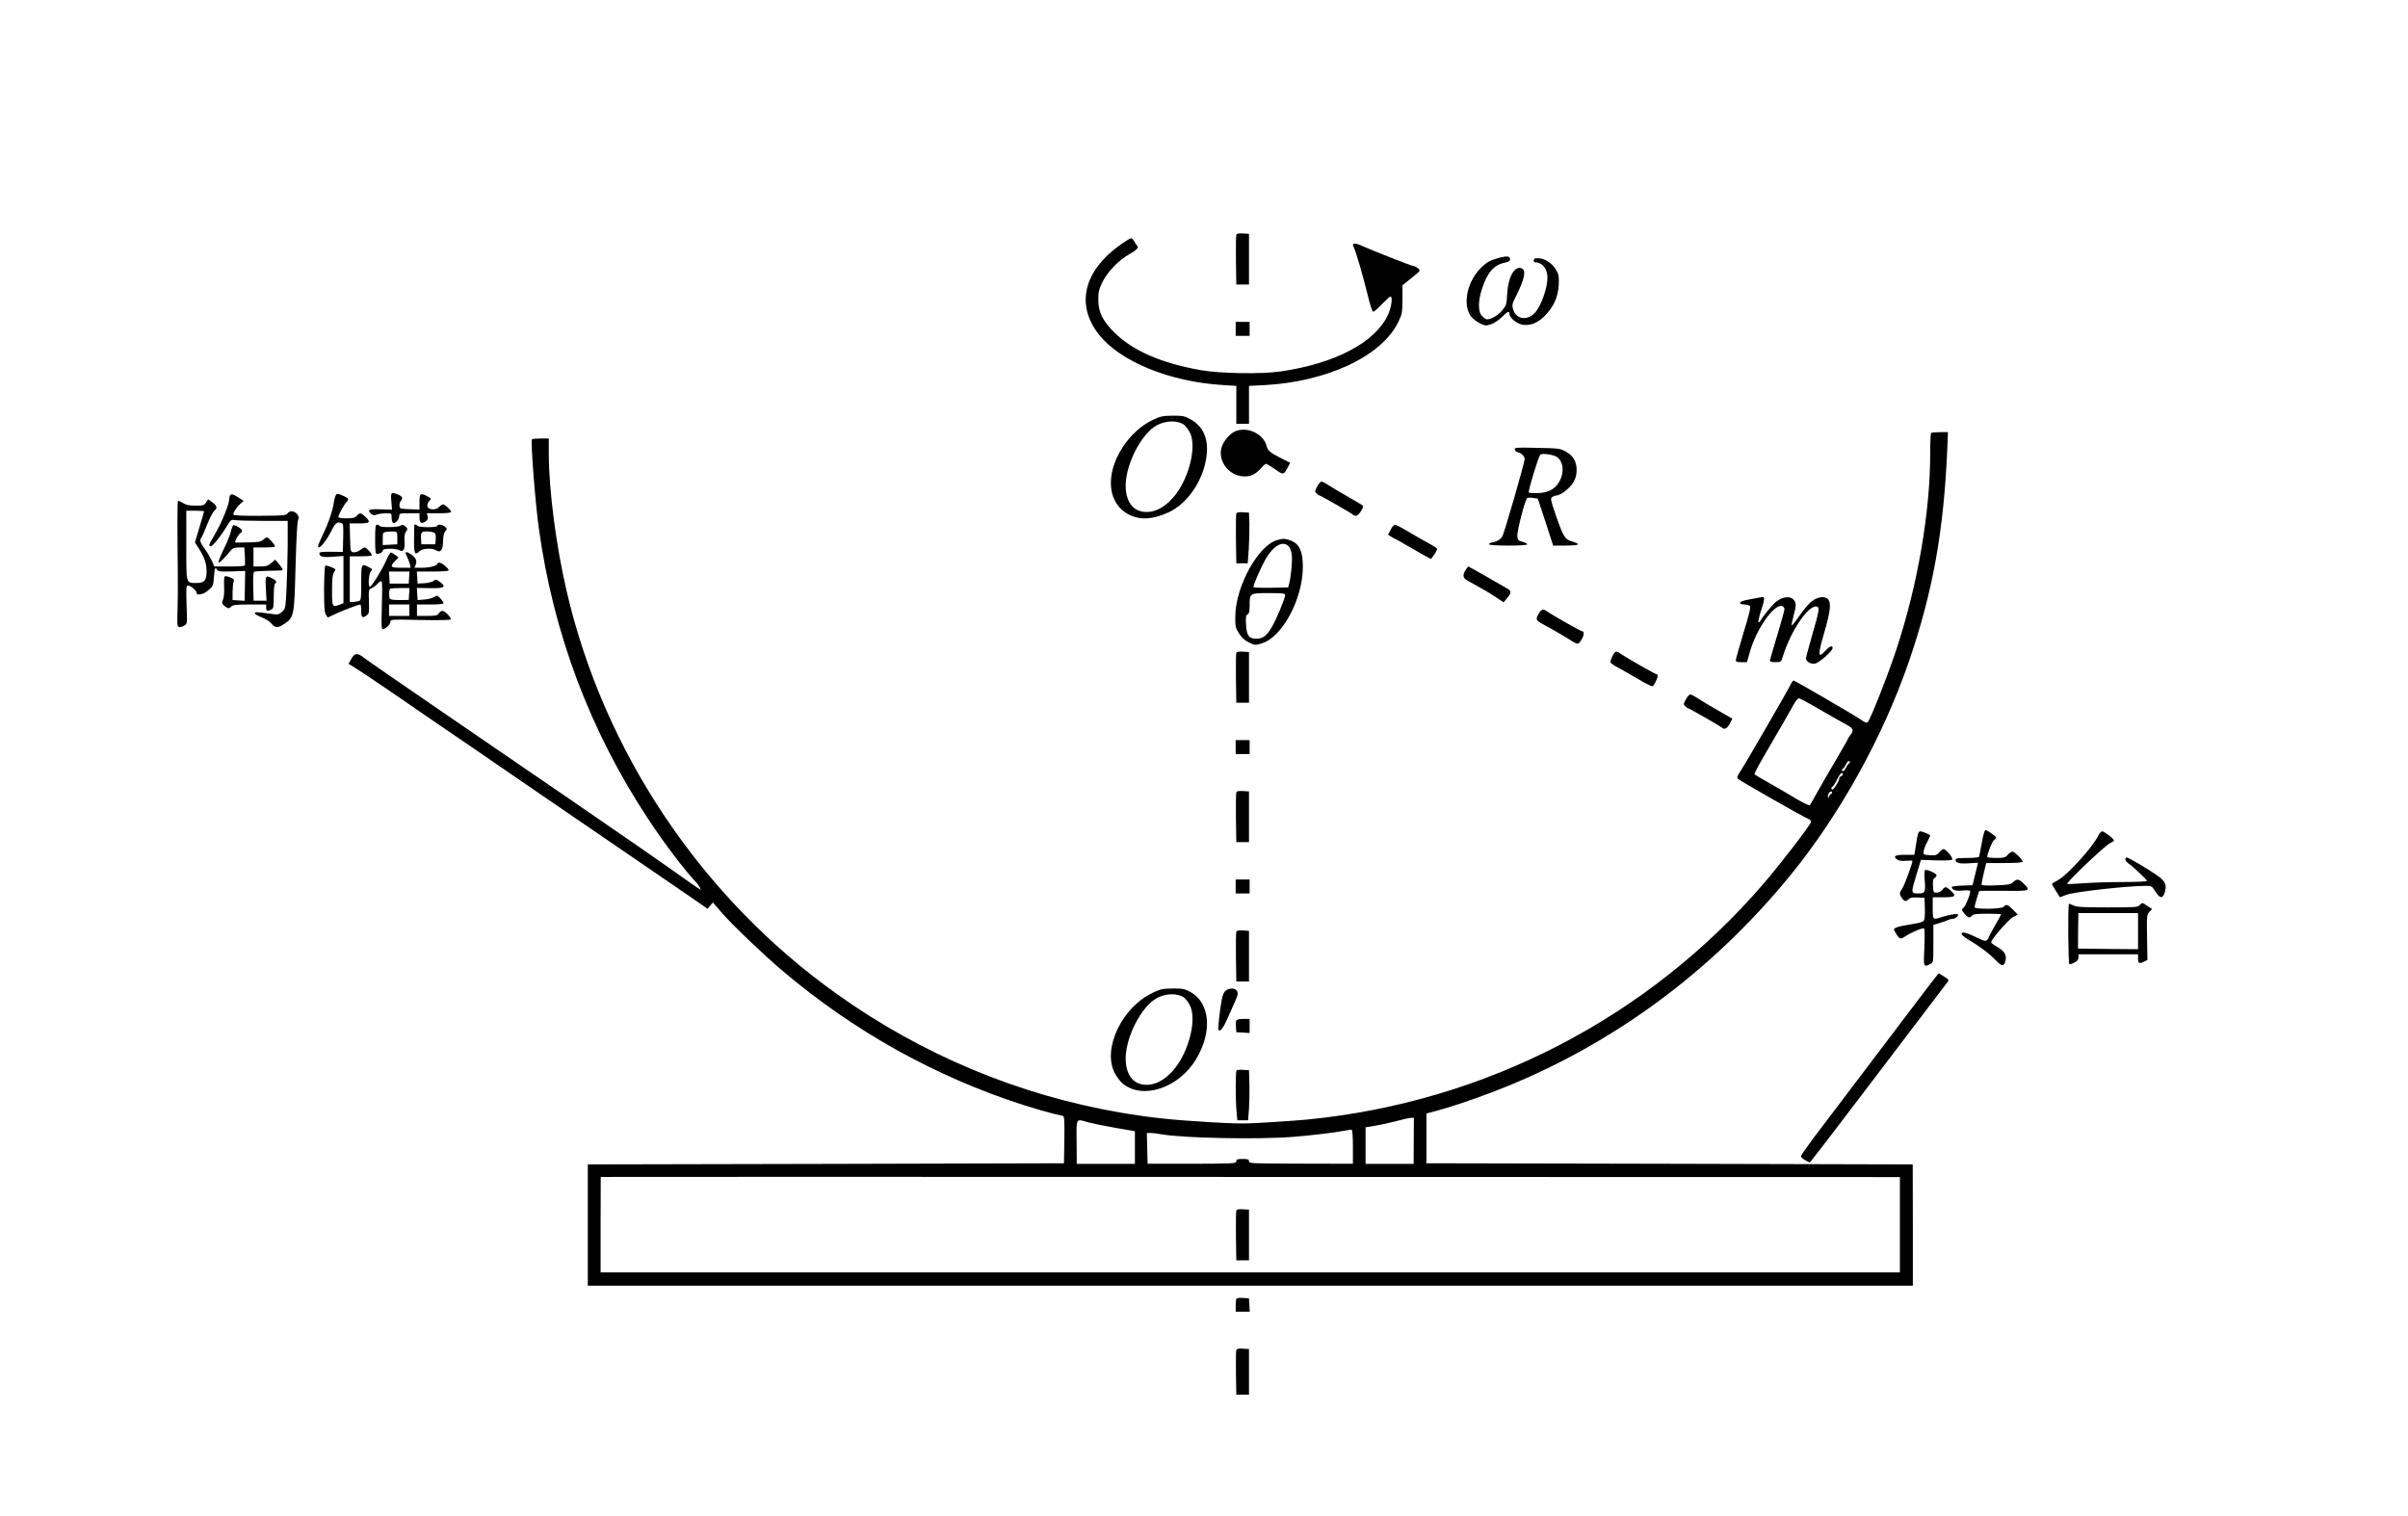 <?xml version="1.0" standalone="no"?>
<!DOCTYPE svg PUBLIC "-//W3C//DTD SVG 20010904//EN"
 "http://www.w3.org/TR/2001/REC-SVG-20010904/DTD/svg10.dtd">
<svg version="1.0" xmlns="http://www.w3.org/2000/svg"
 width="1900pt" height="1196pt" viewBox="0 0 1900 1196"
 preserveAspectRatio="xMidYMid meet">
<g transform="translate(0,1196) scale(0.1,-0.1)"
fill="#000000" stroke="none">
<path d="M9755 10108 c-3 -8 -4 -99 -3 -203 l3 -190 50 0 50 0 0 200 0 200
-48 3 c-32 2 -49 -1 -52 -10z"/>
<path d="M8849 10035 c-298 -208 -365 -478 -178 -715 168 -213 559 -373 976
-398 l108 -7 0 -150 0 -149 50 0 50 0 0 149 0 150 120 6 c494 26 925 227 1057
496 31 64 33 73 34 180 l0 112 72 58 c72 58 72 58 51 76 -12 9 -27 17 -34 17
-14 0 -335 126 -408 160 -53 25 -84 22 -67 -7 16 -29 74 -227 110 -375 19 -80
38 -138 45 -138 7 0 38 27 69 60 32 33 62 60 67 60 20 0 8 -87 -21 -148 -102
-215 -415 -380 -845 -443 -150 -22 -474 -17 -629 10 -312 55 -536 152 -682
296 -94 93 -128 163 -128 260 0 61 5 82 33 140 39 79 128 172 207 216 59 33
83 57 68 67 -5 4 -15 19 -23 35 -8 15 -19 27 -26 27 -6 0 -40 -20 -76 -45z"/>
<path d="M11830 9926 c-75 -20 -99 -34 -148 -83 -105 -106 -142 -280 -79 -375
12 -18 44 -44 70 -57 45 -22 51 -23 90 -10 23 7 62 32 86 56 48 47 61 52 61
25 0 -10 12 -30 28 -44 70 -65 165 -55 248 27 72 72 108 150 113 247 3 65 0
83 -20 117 -28 50 -84 89 -135 93 -30 2 -39 -1 -42 -14 -2 -11 3 -18 12 -18
55 0 96 -51 96 -121 0 -78 -47 -214 -92 -269 -61 -74 -154 -64 -179 19 -10 35
-8 43 29 117 62 124 75 193 38 207 -56 22 -106 -68 -114 -202 -4 -84 -7 -91
-40 -131 -33 -39 -86 -70 -119 -70 -8 0 -25 11 -38 25 -34 33 -34 119 0 221
43 128 93 184 181 202 29 6 39 13 39 27 0 24 -24 27 -85 11z"/>
<path d="M9750 9365 l0 -55 55 0 55 0 0 55 0 55 -55 0 -55 0 0 -55z"/>
<path d="M9095 8646 c-88 -41 -175 -120 -236 -214 -144 -220 -120 -453 56
-536 86 -41 182 -35 305 21 143 65 265 237 296 418 27 150 -16 259 -125 318
-43 24 -60 27 -137 27 -79 -1 -97 -4 -159 -34z m247 -37 c14 -11 36 -40 48
-65 43 -88 12 -274 -71 -421 -72 -127 -174 -203 -271 -203 -97 0 -155 64 -165
179 -15 170 116 438 248 507 71 37 160 38 211 3z"/>
<path d="M9745 8556 c-41 -18 -92 -77 -106 -125 -31 -103 51 -218 161 -229 63
-6 100 10 145 59 19 22 39 39 44 39 5 0 37 -19 71 -42 68 -48 68 -48 106 24
l14 26 -73 37 c-87 45 -103 59 -112 93 -24 99 -154 160 -250 118z"/>
<path d="M15237 8543 c-4 -3 -7 -76 -7 -162 0 -462 -97 -1024 -262 -1531 -64
-197 -205 -556 -230 -587 -8 -10 -20 -6 -53 17 -58 40 -523 310 -533 310 -5 0
-14 -12 -21 -27 -19 -42 -360 -631 -398 -688 -26 -39 -30 -52 -20 -61 18 -16
519 -302 552 -314 19 -7 26 -16 23 -28 -8 -29 -238 -328 -373 -485 -912 -1059
-2198 -1724 -3600 -1861 -33 -4 -162 -13 -286 -21 -201 -13 -256 -13 -480 0
-304 18 -475 36 -709 76 -803 138 -1564 456 -2235 934 -1069 761 -1839 1909
-2134 3180 -84 362 -141 801 -141 1088 l0 117 -64 0 c-36 0 -67 -3 -69 -7 -11
-17 27 -507 54 -698 114 -831 404 -1602 865 -2300 123 -187 287 -404 382 -503
6 -8 17 -23 24 -35 11 -21 11 -21 -18 -3 -16 10 -96 67 -179 126 -137 97 -332
232 -812 562 -95 65 -251 171 -345 236 -95 66 -418 287 -718 492 -300 205
-561 386 -581 402 -50 38 -71 36 -97 -11 l-22 -39 43 -26 c24 -14 147 -96 273
-182 126 -86 312 -214 414 -284 102 -69 352 -240 555 -380 204 -140 442 -303
530 -363 88 -61 302 -207 475 -325 173 -118 366 -251 429 -294 l114 -79 21 25
21 25 70 -81 c82 -95 326 -328 475 -455 566 -480 1209 -838 1901 -1061 85 -27
188 -57 229 -67 41 -10 81 -19 88 -21 10 -3 12 -45 10 -188 l-3 -185 -1879 -5
-1878 -4 0 -479 0 -478 5227 0 5228 0 0 478 -1 479 -1918 5 -1919 4 0 196 0
197 84 22 c124 34 287 89 456 154 907 350 1706 935 2337 1710 391 481 729
1094 933 1689 186 544 272 1021 300 1674 l5 127 -63 0 c-35 0 -67 -3 -70 -7z
m-876 -2183 c85 -49 178 -102 206 -117 57 -30 63 -45 33 -83 -11 -14 -20 -28
-20 -31 0 -4 -20 -40 -44 -80 -99 -169 -185 -318 -216 -374 -18 -33 -36 -64
-40 -69 -5 -4 -53 19 -107 51 -54 33 -149 88 -211 123 -62 34 -115 67 -118 71
-3 5 33 73 79 151 46 79 112 193 147 253 34 61 73 129 87 153 13 23 30 42 37
42 7 0 82 -40 167 -90z m228 -424 c-8 -6 -20 -24 -27 -39 -7 -17 -17 -25 -24
-21 -8 5 -7 10 3 18 8 6 20 24 27 39 7 17 17 25 24 21 8 -5 7 -10 -3 -18z
m-49 -86 c0 -6 -7 -13 -15 -16 -9 -4 -14 -11 -13 -18 2 -14 -41 -86 -53 -86
-13 0 -11 18 4 27 6 4 22 29 34 56 21 43 43 62 43 37z m-93 -155 c-10 -7 -17
-18 -18 -26 0 -9 -2 -10 -5 -2 -8 17 15 55 28 47 7 -5 6 -11 -5 -19z m-3292
-2737 l-1 -182 -190 0 -189 0 0 144 0 145 75 12 c41 7 116 23 165 36 50 14
101 25 116 26 l25 1 -1 -182z m-2569 146 c30 -8 125 -28 212 -43 l157 -27 0
-129 0 -129 -230 0 -229 0 -1 172 c-2 196 -8 185 91 156z m2089 -194 l0 -133
-410 1 c-390 1 -410 1 -410 19 0 15 -8 18 -50 18 -42 0 -50 -3 -50 -18 0 -18
-18 -19 -350 -20 l-350 0 -3 121 -3 122 29 0 c16 0 53 -4 83 -10 180 -31 773
-43 1049 -20 141 11 337 35 405 49 22 5 45 8 50 6 6 -1 10 -54 10 -135z m4316
-614 l0 -376 -5126 0 -5126 0 0 375 c1 206 1 376 1 378 0 1 2306 1 5125 0
l5126 -1 0 -376z"/>
<path d="M9755 2408 c-3 -8 -4 -99 -3 -203 l3 -190 50 0 50 0 0 200 0 200 -48
3 c-32 2 -49 -1 -52 -10z"/>
<path d="M11952 8413 c2 -10 12 -19 23 -21 29 -6 55 -32 55 -55 0 -27 -158
-574 -175 -608 -13 -25 -46 -44 -88 -51 -10 -2 -18 -7 -18 -13 1 -13 301 -14
302 0 0 5 -17 14 -38 20 -34 9 -38 14 -41 45 -3 39 62 290 78 300 6 4 27 4 47
1 l37 -6 61 -185 60 -185 98 0 c54 0 97 4 98 10 0 5 -20 15 -45 22 -59 17 -69
34 -128 202 -43 124 -46 137 -31 149 9 6 24 12 33 12 32 0 108 59 134 103 19
33 26 58 26 99 0 68 -27 113 -89 147 -40 22 -56 24 -223 27 -166 4 -179 3
-176 -13z m331 -58 c47 -30 60 -103 32 -172 -32 -76 -92 -113 -186 -114 -33
-1 -63 1 -66 5 -8 8 77 289 91 299 17 12 102 0 129 -18z"/>
<path d="M10393 8121 c-20 -37 -20 -40 -4 -55 10 -9 20 -16 23 -16 8 0 251
-139 263 -151 5 -5 16 -9 25 -9 19 0 65 69 53 80 -4 5 -57 36 -118 71 -60 34
-129 75 -152 90 -23 16 -48 29 -55 29 -8 0 -24 -18 -35 -39z"/>
<path d="M2652 8057 c-5 -7 -13 -32 -17 -57 -10 -70 -43 -167 -86 -255 -21
-45 -39 -86 -39 -93 0 -40 61 31 108 125 27 55 43 67 74 57 17 -5 18 -15 16
-117 l-3 -112 -92 1 c-66 1 -93 -2 -93 -10 0 -29 24 -36 107 -29 l83 6 0 -187
0 -186 -26 -10 c-63 -24 -64 -22 -64 110 0 93 4 126 16 145 15 24 15 24 -22
40 -21 8 -42 14 -47 12 -5 -1 -9 -81 -10 -184 0 -144 3 -187 15 -204 l14 -22
55 26 c53 26 187 77 201 77 5 0 8 -22 8 -50 0 -54 10 -61 44 -35 18 13 20 26
17 110 -3 91 -2 95 21 104 13 5 34 20 47 35 13 14 28 23 32 20 5 -3 6 -83 2
-178 -3 -96 -3 -181 0 -191 6 -15 10 -15 37 5 17 12 30 30 30 42 0 21 2 21
235 16 143 -3 238 -1 241 4 8 13 -46 68 -65 68 -9 0 -22 -9 -29 -20 -10 -17
-23 -20 -92 -20 l-80 0 0 45 0 45 105 0 c66 0 105 4 105 10 0 6 -11 23 -25 38
-24 26 -26 26 -52 10 -16 -9 -50 -18 -78 -19 l-50 -4 -3 48 -3 48 103 -2 c116
-2 133 9 78 50 -28 20 -33 21 -48 8 -9 -8 -42 -17 -72 -19 l-55 -3 -3 48 -3
47 125 0 c81 0 126 4 126 10 0 16 -53 59 -72 60 -10 0 -18 -4 -18 -9 0 -16
-61 -31 -121 -31 l-59 0 11 26 c12 33 -4 61 -50 87 -34 20 -39 12 -17 -31 7
-15 16 -39 20 -54 l6 -28 -75 0 c-84 0 -91 7 -48 53 l28 28 -25 19 c-14 11
-30 20 -36 20 -6 0 -24 -30 -39 -67 -30 -69 -113 -203 -127 -203 -15 0 -9 103
8 121 15 16 14 19 -15 33 -60 32 -61 30 -61 -123 0 -135 -1 -139 -22 -145 -13
-3 -33 -6 -45 -6 l-23 0 0 180 0 180 83 0 c46 0 87 3 90 7 8 7 -41 63 -55 63
-5 0 -22 -9 -37 -21 -16 -11 -39 -19 -52 -17 -23 3 -24 5 -27 116 l-3 112 76
0 c85 0 93 9 47 53 -34 32 -43 33 -67 7 -14 -16 -31 -20 -82 -20 -37 0 -63 4
-63 10 0 17 41 93 63 117 23 26 21 30 -32 54 -30 13 -42 15 -49 6z m576 -654
l-3 -48 -75 0 -75 0 -3 48 -3 47 81 0 81 0 -3 -47z m0 -130 l-3 -47 -72 -1
c-52 0 -74 4 -78 13 -7 19 -6 67 2 75 3 4 40 7 80 7 l74 0 -3 -47z m2 -128 l0
-45 -80 0 -80 0 0 45 0 45 80 0 80 0 0 -45z"/>
<path d="M3088 8004 l5 -66 -88 3 c-93 4 -111 -4 -77 -35 15 -13 25 -14 46 -6
15 5 47 10 72 10 44 0 44 0 44 -34 0 -19 5 -38 11 -41 16 -10 49 25 49 52 0
22 3 23 80 23 l80 0 0 -34 c0 -43 14 -52 46 -32 19 13 23 22 18 41 l-6 25 96
0 c54 0 96 4 96 10 0 14 -49 60 -64 60 -7 0 -21 -9 -31 -20 -26 -29 -89 -24
-93 6 -2 12 4 28 12 37 22 21 20 24 -14 42 -53 27 -60 22 -60 -45 l0 -61 -77
3 c-73 3 -78 4 -81 26 -2 13 3 31 12 41 18 20 10 36 -27 50 -52 20 -55 17 -49
-55z"/>
<path d="M1817 8053 c-4 -3 -7 -14 -7 -23 0 -48 -61 -197 -122 -299 -41 -69
-45 -81 -24 -81 15 0 77 77 126 158 30 50 35 53 63 48 16 -3 117 -6 223 -6
l194 0 0 -187 c-1 -104 -5 -260 -9 -347 -8 -158 -9 -160 -36 -184 -23 -20 -35
-23 -69 -18 -135 19 -149 19 -144 5 2 -7 27 -21 54 -31 27 -10 61 -31 75 -48
31 -37 52 -37 104 -2 75 52 77 62 87 451 6 218 13 354 20 368 22 44 -51 93
-81 54 -15 -19 -26 -20 -221 -21 -131 -1 -206 2 -208 9 -5 14 26 61 56 87 l25
22 -41 26 c-43 27 -54 30 -65 19z"/>
<path d="M1626 7995 c-15 -22 -23 -25 -83 -25 -49 0 -74 5 -100 21 -19 12 -36
19 -39 16 -5 -5 -5 -249 -1 -582 1 -77 0 -201 -2 -275 -4 -121 -3 -135 13
-138 9 -2 28 3 40 12 24 15 24 16 18 165 -4 130 -3 151 10 151 21 0 68 -38 68
-56 0 -27 55 -16 95 19 35 30 38 38 42 93 6 79 11 95 25 70 9 -16 21 -18 117
-15 l106 4 -1 -27 c0 -16 -1 -69 -2 -119 l-2 -90 -47 3 -48 3 0 65 c1 36 4 73
9 82 6 14 1 20 -26 31 -18 8 -38 12 -43 10 -6 -2 -9 -33 -7 -78 3 -46 -1 -87
-8 -105 -11 -27 -10 -32 10 -50 28 -24 37 -25 56 -5 12 12 43 15 145 15 l129
0 0 -25 c0 -27 10 -31 41 -15 17 9 19 22 19 105 0 52 4 97 10 100 17 11 11 24
-20 40 -55 29 -58 25 -52 -80 l5 -95 -51 0 -51 0 -3 111 c-2 65 1 113 7 117 5
3 55 7 110 8 55 1 103 2 108 3 13 2 7 15 -22 50 l-29 35 -32 -27 c-26 -22 -41
-27 -86 -27 l-54 0 0 75 0 75 85 0 c47 0 85 4 85 8 0 13 -52 72 -63 72 -6 0
-20 -9 -31 -19 -17 -16 -38 -20 -116 -21 -52 -1 -98 -2 -103 -1 -10 1 23 64
39 74 8 4 14 13 14 20 0 14 -58 49 -70 42 -4 -2 -13 -26 -19 -52 -7 -27 -32
-90 -58 -141 -25 -51 -42 -96 -38 -100 6 -6 51 38 97 96 14 17 29 22 62 22
l44 0 4 -67 c2 -38 2 -71 0 -75 -2 -5 -57 -8 -122 -8 l-119 0 -20 46 c-12 25
-37 68 -56 94 -36 48 -42 68 -26 86 4 5 25 52 45 104 21 52 47 102 58 111 26
20 20 39 -20 68 l-30 21 -16 -25z m-16 -70 c0 -3 -16 -59 -36 -125 l-36 -120
30 -47 c46 -72 62 -120 62 -181 0 -71 -17 -92 -77 -92 -87 0 -83 -16 -83 295
l0 275 70 0 c39 0 70 -2 70 -5z"/>
<path d="M9755 7908 c-3 -8 -4 -99 -3 -203 l3 -190 45 0 45 0 8 110 c4 61 6
151 5 200 l-3 90 -48 3 c-32 2 -49 -1 -52 -10z"/>
<path d="M2960 7705 c0 -93 3 -115 14 -115 25 0 46 12 46 26 0 18 102 19 131
2 31 -19 47 9 41 72 -3 35 0 57 11 74 15 22 15 25 -4 42 -17 15 -24 16 -39 6
-24 -14 -156 -16 -165 -2 -3 6 -13 10 -21 10 -11 0 -14 -22 -14 -115z m175 10
l0 -50 -57 -3 -58 -3 0 50 c0 46 2 50 28 54 15 2 41 4 57 3 29 -1 30 -2 30
-51z"/>
<path d="M3269 7818 c0 -2 -1 -51 -2 -110 -2 -116 6 -135 43 -98 23 23 98 28
130 8 36 -23 55 0 56 71 1 42 7 68 18 80 15 16 15 19 -2 34 -20 19 -62 23 -62
7 0 -6 -31 -10 -74 -10 -41 0 -78 5 -81 10 -5 9 -24 14 -26 8z m162 -65 c6 -6
9 -28 7 -49 l-3 -39 -55 0 -55 0 -3 44 c-2 28 1 47 10 52 17 11 86 5 99 -8z"/>
<path d="M10973 7781 l-21 -40 23 -15 c14 -9 27 -16 29 -16 3 0 67 -36 142
-80 75 -44 140 -80 143 -80 8 0 51 67 51 78 0 5 -28 24 -62 42 -35 19 -107 60
-161 92 -53 32 -103 58 -110 58 -7 0 -23 -18 -34 -39z"/>
<path d="M10083 7700 c-151 -36 -333 -362 -336 -601 -1 -80 1 -91 28 -135 22
-35 44 -56 79 -73 48 -24 48 -24 104 -7 161 50 322 352 322 603 0 130 -31 190
-111 213 -38 11 -41 11 -86 0z m85 -51 c11 -11 22 -41 25 -67 5 -47 -6 -171
-21 -227 l-8 -30 -137 -3 c-79 -1 -137 1 -137 7 0 18 57 149 93 214 63 111
140 155 185 106z m-28 -385 c0 -26 -68 -190 -106 -254 -40 -68 -70 -90 -122
-90 -57 0 -76 25 -80 112 -4 58 -1 73 12 80 12 7 16 24 16 69 0 99 0 99 150
99 113 0 130 -2 130 -16z"/>
<path d="M11566 7465 c-27 -41 -24 -65 9 -84 127 -70 178 -99 229 -134 l60
-40 28 34 c36 43 35 56 -3 77 -17 9 -91 52 -165 95 -74 42 -136 77 -138 77 -2
0 -11 -11 -20 -25z"/>
<path d="M13813 7232 c-56 -10 -83 -19 -83 -28 0 -9 12 -14 34 -14 18 0 38 -6
44 -12 7 -9 -7 -69 -50 -208 -32 -107 -60 -204 -61 -215 -2 -17 4 -20 43 -20
l44 0 23 80 c53 187 195 386 257 362 9 -4 16 -14 16 -24 0 -10 -25 -101 -56
-203 -31 -102 -57 -192 -58 -200 -1 -11 10 -15 43 -15 44 0 45 1 58 45 66 210
208 415 271 393 20 -7 15 -36 -38 -220 -27 -96 -50 -180 -50 -187 0 -27 38
-49 72 -42 34 7 138 99 138 123 0 23 -25 14 -58 -23 -59 -64 -60 -34 -8 144
51 177 57 239 26 267 -27 24 -83 14 -129 -23 -20 -16 -61 -65 -92 -110 -31
-45 -58 -79 -61 -77 -3 3 3 36 13 73 24 85 24 107 -2 133 -28 28 -88 19 -136
-20 -31 -26 -100 -110 -123 -150 -4 -9 -12 -13 -15 -9 -4 4 5 42 19 85 29 87
32 114 14 112 -7 -1 -50 -8 -95 -17z"/>
<path d="M12148 7128 c-37 -56 -34 -63 44 -103 40 -21 114 -64 165 -95 83 -53
93 -56 105 -41 36 43 46 91 18 91 -9 0 -235 128 -272 155 -30 21 -43 19 -60
-7z"/>
<path d="M9755 6808 c-3 -8 -4 -99 -3 -203 l3 -190 50 0 50 0 0 200 0 200 -48
3 c-32 2 -49 -1 -52 -10z"/>
<path d="M12723 6783 c-11 -21 -18 -43 -16 -50 2 -6 31 -26 64 -43 32 -17 104
-58 159 -91 55 -33 105 -57 110 -54 12 7 40 65 40 82 0 7 -4 13 -9 13 -11 0
-239 130 -281 160 -38 27 -45 26 -67 -17z"/>
<path d="M13302 6441 c-20 -37 -20 -40 -3 -55 10 -9 20 -16 23 -16 8 0 251
-139 263 -151 20 -19 44 -8 64 31 l20 39 -47 27 c-123 70 -190 110 -229 136
-23 15 -48 28 -56 28 -8 0 -24 -18 -35 -39z"/>
<path d="M9750 6065 l0 -55 55 0 55 0 0 55 0 55 -55 0 -55 0 0 -55z"/>
<path d="M9755 5708 c-3 -8 -4 -99 -3 -203 l3 -190 50 0 50 0 0 200 0 200 -48
3 c-32 2 -49 -1 -52 -10z"/>
<path d="M15637 5308 c-10 -56 -20 -105 -23 -110 -3 -4 -45 -8 -95 -8 -71 0
-89 -3 -89 -15 0 -24 29 -32 105 -27 l72 4 -21 -88 -22 -89 -82 -3 c-45 -2
-82 -7 -82 -11 0 -23 33 -34 85 -28 30 3 57 2 60 -3 7 -12 -33 -116 -50 -130
-20 -16 -19 -22 8 -53 26 -31 39 -33 57 -12 10 12 37 15 121 15 60 0 109 -2
109 -4 0 -3 -22 -43 -50 -91 -27 -48 -50 -90 -50 -95 0 -4 -6 -12 -13 -18 -13
-11 -13 -11 -116 37 -94 44 -116 17 -29 -34 84 -49 164 -109 216 -163 47 -48
63 -50 75 -6 13 45 -6 79 -62 111 -28 15 -51 33 -50 38 1 24 137 180 172 198
l38 20 -37 38 c-41 42 -55 47 -74 24 -16 -19 -230 -22 -230 -3 0 11 31 119 37
127 1 2 88 3 193 2 211 -3 217 -1 157 57 -39 38 -53 39 -83 11 -20 -18 -38
-22 -133 -25 -60 -3 -112 -1 -115 4 -2 4 5 45 16 90 l20 82 144 0 c86 0 144 4
144 10 0 16 -64 80 -81 80 -8 0 -25 -11 -37 -25 -19 -22 -30 -25 -92 -25 -38
0 -70 4 -70 8 0 26 41 127 54 134 9 5 16 13 16 18 0 11 -70 60 -85 60 -6 0
-19 -46 -28 -102z"/>
<path d="M15120 5308 l-15 -93 -74 0 c-79 0 -98 -12 -61 -38 14 -9 36 -13 70
-9 28 2 50 2 50 -1 0 -21 -64 -194 -80 -217 -24 -34 -25 -44 -4 -75 19 -29 36
-32 54 -10 10 12 28 15 69 13 l56 -3 3 -83 c2 -49 -2 -89 -8 -97 -6 -7 -27
-15 -48 -19 -20 -4 -64 -11 -96 -17 -32 -5 -67 -14 -78 -20 -18 -10 -18 -11
-1 -40 29 -49 39 -53 71 -31 40 29 142 73 153 66 6 -3 7 -64 3 -150 -8 -156
-7 -158 46 -131 25 13 25 13 25 161 l0 148 50 15 c28 8 58 19 67 24 10 5 26 9
36 9 19 0 42 18 42 33 0 11 -69 0 -128 -19 -72 -24 -72 -24 -72 71 l0 85 85 0
c95 0 104 8 57 53 -34 32 -46 34 -65 7 -8 -12 -27 -22 -43 -23 -28 -2 -29 -1
-32 52 -2 41 1 57 12 63 9 5 16 15 16 22 0 14 -78 49 -91 40 -5 -2 -6 -41 -2
-85 7 -90 2 -99 -52 -99 -57 0 -57 6 -16 140 l38 125 120 -4 c78 -2 123 0 127
7 8 13 -50 82 -68 82 -7 0 -22 -11 -35 -26 -19 -22 -28 -25 -74 -22 -49 3 -52
5 -49 28 1 14 13 47 27 73 14 27 25 51 25 53 0 7 -60 34 -77 34 -16 0 -21 -15
-33 -92z"/>
<path d="M16556 5366 c-42 -88 -237 -304 -313 -348 -29 -16 -53 -31 -53 -33 0
-4 62 -105 64 -105 1 0 25 9 53 20 62 23 479 70 625 70 44 0 48 -2 75 -45 35
-56 58 -58 74 -6 17 56 6 84 -49 125 -77 56 -245 155 -254 150 -15 -10 -8 -32
16 -47 36 -24 146 -128 146 -138 0 -5 -89 -9 -197 -9 -109 0 -250 -5 -313 -10
-63 -5 -116 -7 -119 -4 -10 9 302 306 337 320 17 8 32 18 32 22 0 13 -77 72
-93 72 -8 0 -22 -15 -31 -34z"/>
<path d="M9750 4965 l0 -55 55 0 55 0 0 55 0 55 -55 0 -55 0 0 -55z"/>
<path d="M16884 4819 c-16 -18 -32 -19 -256 -19 -198 0 -244 3 -269 16 -17 8
-32 14 -34 12 -10 -10 -6 -473 3 -476 6 -2 24 4 41 13 22 11 31 23 31 40 l0
25 235 0 235 0 0 -35 c0 -38 10 -42 50 -22 l24 12 -3 178 c-3 171 -2 180 18
201 l22 23 -40 26 c-38 26 -39 26 -57 6z m-14 -207 l0 -142 -237 2 -237 3 1
140 c1 77 2 140 2 140 1 0 107 0 236 0 l235 0 0 -143z"/>
<path d="M9755 4608 c-3 -8 -4 -99 -3 -203 l3 -190 50 0 50 0 0 200 0 200 -48
3 c-32 2 -49 -1 -52 -10z"/>
<path d="M15009 3904 c-544 -719 -605 -800 -702 -927 -53 -71 -97 -134 -97
-141 0 -7 15 -21 34 -31 l35 -19 20 25 c19 21 251 325 516 674 107 141 522
687 547 720 18 22 17 23 -22 49 -22 14 -41 26 -43 26 -2 0 -132 -169 -288
-376z"/>
<path d="M9095 4126 c-240 -113 -396 -436 -302 -628 16 -32 45 -71 65 -88 158
-130 443 -36 580 193 130 216 110 445 -46 530 -44 24 -60 27 -138 27 -79 -1
-97 -4 -159 -34z m247 -37 c14 -11 36 -40 48 -65 43 -88 12 -274 -71 -421 -72
-127 -174 -203 -271 -203 -97 0 -155 64 -165 179 -15 170 116 438 248 507 71
37 160 38 211 3z"/>
<path d="M9673 4145 c-14 -10 -25 -33 -32 -68 -17 -86 -33 -238 -26 -245 13
-14 37 16 69 88 18 41 42 95 53 120 31 68 34 80 23 101 -13 23 -57 25 -87 4z"/>
<path d="M9754 3906 c-3 -8 -4 -31 -2 -52 l3 -39 53 -3 52 -3 0 55 0 56 -50 0
c-34 0 -52 -5 -56 -14z"/>
<path d="M9757 3514 c-9 -9 -9 -235 0 -326 l6 -68 43 0 42 0 7 93 c3 50 5 139
3 197 l-3 105 -45 3 c-25 2 -49 0 -53 -4z"/>
<path d="M9757 1714 c-4 -4 -7 -29 -7 -56 l0 -48 56 0 55 0 -3 53 -3 52 -45 3
c-25 2 -49 0 -53 -4z"/>
<path d="M9755 1308 c-3 -8 -4 -90 -3 -183 l3 -170 50 0 50 0 0 180 0 180 -48
3 c-32 2 -49 -1 -52 -10z"/>
</g>
</svg>
